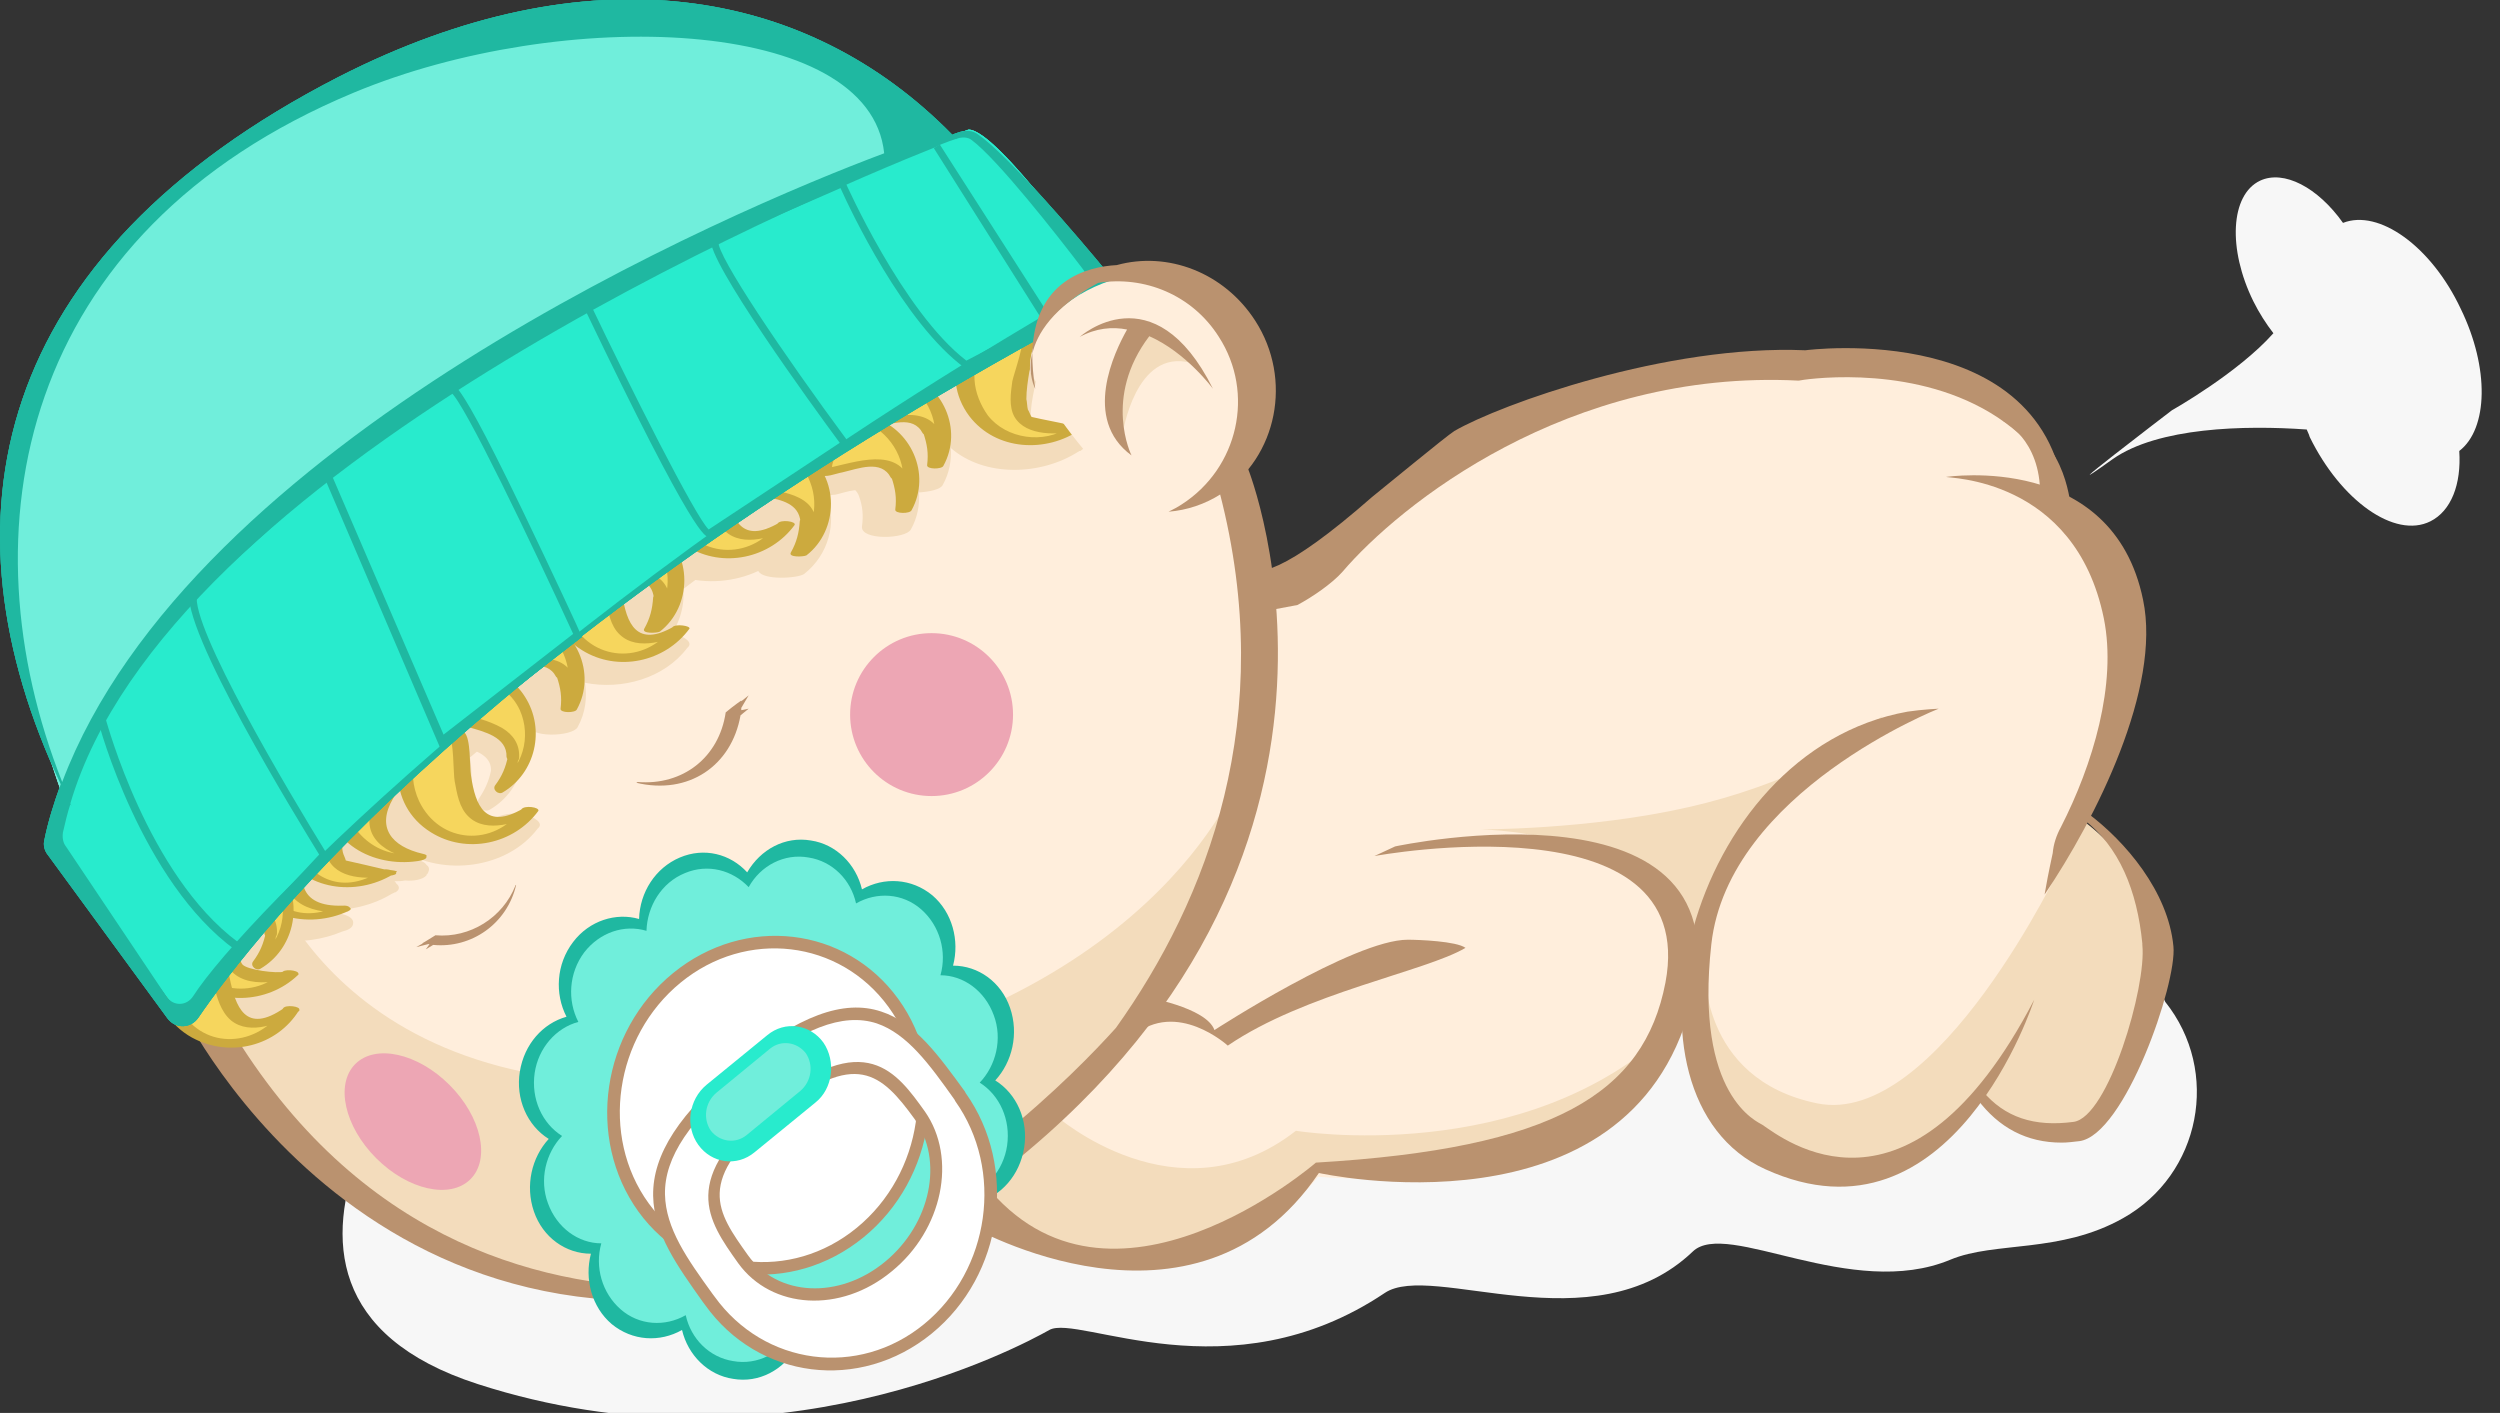 <svg version="1.1" id="Livello_1" xmlns="http://www.w3.org/2000/svg" xmlns:xlink="http://www.w3.org/1999/xlink" x="0px"
  y="0px" viewBox="0 0 337.6 190.8" style="enable-background:new 0 0 337.6 190.8" xml:space="preserve">
  <rect x="0" y="0" width="337.6" height="190.8" fill="#333333" stroke="none"/>
  <style type="text/css">
    .st0{
      fill:#F7F7F7;
    }

    .st1 {
      fill: #BA926F;
    }

    .st2 {
      fill: #FFEEDC;
    }

    .st3 {
      fill: #F3DCBC;
    }

    .st4 {
      fill: #FFEEDC;
      stroke: #BA926F;
      stroke-miterlimit: 10;
    }

    .st5 {
      fill: #FFFFFF;
    }

    .st6 {
      fill: #EDA6B4;
    }

    .st7 {
      fill: #F6D65D;
    }

    .st8 {
      fill: #CCAA3E;
    }

    .st9 {
      fill: #28EBCD;
    }

    .st10 {
      fill: #70EEDB;
    }

    .st11 {
      fill: #1FB8A1;
    }

  </style>
  <path data-name="shadow" class="st0" d="M62.6,133.6c0,0-38,40.4,1.9,53.3c39.9,12.9,73.3-5.1,77.2-7.3c3.9-2.2,24.3,9.1,45.3-5
    c6.4-4.3,28.1,7.3,41.6-5.6c4.6-4.4,21.4,6.7,34.8,1.1c6-2.5,14.8-0.8,23.3-5.6c10.5-5.9,13.2-19.8,5.7-29.2l-8.7-18.6L62.6,133.6z
    " />
  <g data-name="body">
  <path data-name="upperbody" class="st1" d="M171.1,82.6c3.8,1.8,13.6-6.2,19.5-11.5c3.6-3.3,7.7-5.9,12.2-7.7c32.3-13.3,31-8.7,42-9.3
        c30.1-5.7,34.2,15.2,34.2,15.2c-1.2-26.5-35.2-22-35.2-22c-18.7-0.8-41.2,7.3-47.4,10.9c-1,0.6-10.2,8.2-11.1,8.9
        c-23.6,20.7-16.7,2.9-16.7,2.9L171.1,82.6z" />
  <path class="st2" d="M190.1,114.9c0,0,45.8,0,35.6,24S178,158.9,178,158.9s-7.1,9-14.6,10.6c-15.3,3.4-19-0.6-29.3-3
          c-10.7-2.5,0.4-32.8,24.3-28c2.2,0.5,6,4.5,6.8,2.4c1.2-3.1,10-5.4,32.8-12.5" />
  <path class="st3" d="M142.5,150.6c0,0,16.5,14.6,32.5,2.1c0,0,30.9,5.1,50.8-13.9c0,0-5.9,16.9-47.7,19.6c0,0-16.2,21.7-46.6,4.4
        S142.5,150.6,142.5,150.6z" />
  <path class="st1" d="M261,95.7c-4.5,0-9.6,1.6-14.7,4.6c-7.7,4.5-13.8,11.6-16.7,19.3c-6.1,16,2.3,32.9,13.9,37.3
          c5.3,2,11.4,0.8,17.4-3.4c6-4.3,11-11.1,14.1-19.1c6.3-16.6,2.6-33.6-8.4-37.7C264.8,96,262.9,95.7,261,95.7z" />
  <path class="st4" d="M276.9,106.4" />
  <ellipse class="st2" cx="274.5" cy="123.5" rx="6.6" ry="11.5" />
  <path class="st2" d="M262.9,65.1c0,0,19.9-2.3,24,17.5c4.5,22.3-21.3,49.4-21.3,49.4" />
  <path data-name="upperbodyskin" class="st2" d="M242.9,51.4c-31.2-1.6-54,16.9-61.6,25.8c-1.4,1.6-4.2,3.5-6.1,4.5l-6.9,1.3l0,0.5
        c1.7,17.3-11.7,47.4-11.9,47.7c-2,5.8-1.7,10.3,0.9,13.4c3.3,4,9.6,4.7,13.8,4.7c2.5,0,4.3-0.3,4.5-0.3l0.1,0l25.3-17.6l-2.4-8
        c8.4,3.4,18.7,5.2,29.2,5.5c-0.3,12.8,7.1,24,15.5,27.3c10.8,4.3,22.7-6.7,30.7-23c0.4-0.9,4.1-10.5,2.5-20.8
        c0.8-1.4,1.5-2.8,1.9-4.3C296.6,42.7,243.6,51.2,242.9,51.4z" />
  <path class="st3" d="M199.9,112c-0.4,0,14.5,0.1,28.1-3c12.9-2.9,24.4-9,26.2-12.3c0,0-24.3,16.6-25.1,30.6
        C228.4,141.3,232,113.2,199.9,112z" />
  <path class="st3" d="M279.7,109.7c-0.1,2.1-0.5,4.6-1.2,7.2c0-0.2,0-0.4,0-0.4s-16.9,35.8-33.1,32.5
        c-16.1-3.3-15.2-18.7-15.2-18.7c-8.2,27.2,14.4,27.1,14.4,27.1c10.1,1,17.3-3.2,22.3-9.3c18.4,15.5,21.6-7.1,21.6-7.1
        C299.4,121.6,279.7,109.7,279.7,109.7z" />
  <path class="st1" d="M261.8,95.7c0,0-28.4,11.2-30.7,31.8c-2.3,20.6,6.3,24,6.9,24.4c2.7,1.8,19.8,15.6,36.7-16.9
        c0,0-11,34.4-36.3,22.9c-21.5-9.7-10.9-56.4,19.2-61.8C259.6,95.8,261.8,95.7,261.8,95.7z" />
  <path class="st1" d="M185.6,115.6c0,0,44.1-8.2,39.3,17.1c-2.9,15-15,22.4-47.2,24.3c0,0-27.8,24.1-44.7,2.9l-2.1,5.6
        c0,0,30.5,17.6,47.2-7.1c0,0,41.8,9.3,50.2-22.6c8.4-31.9-39.9-21.5-39.9-21.5L185.6,115.6z" />
  <path class="st1" d="M293.5,127.8c-0.7-7.4-6.5-14.2-11.6-18c-0.2-0.1-0.4-0.3-0.6-0.4c-0.1,0.3-0.2,0.7-0.3,1
        c0.1,0.1,0.2,0.1,0.3,0.2c4.9,3.7,7.3,9.7,8,16.8v0.2c0.6,5.6-4.6,23.3-9.3,23.9c-5.3,0.7-9.3-0.6-12.3-4.2
        c-0.2,0.4-0.5,0.7-0.7,1.1c2.9,3.9,6.7,5.9,11.4,5.9c0.8,0,1.5-0.1,2.4-0.2C286.9,153.3,294,132.8,293.5,127.8z" />
  <path class="st1" d="M284.1,83.5c1.8,8.9-1.5,19.8-5.8,28.2c-0.6,1.1-1,2.3-1.1,3.5c-0.1,0.6-0.5,2.1-1.1,5.6
      c6.9-10.2,15.8-27.9,13.3-39.8c-4.1-20-26.4-16.6-26.6-16.6C262.9,64.6,280.2,64.4,284.1,83.5z" />
  <path class="st1" d="M154.5,134.6c0,0,8.4,1.4,9.5,4.5c0,0,18.8-12.2,26.1-12.2c1.5,0,6.6,0.2,7.8,1.1c-5.4,3.2-21.7,6.1-32.1,13.2
    c0,0-6.9-6.3-12.8-1.3C147.1,144.9,154.5,134.6,154.5,134.6z" />
  <path class="st1" d="M270.4,56.8c0,0,5.2,2.4,5.1,10.1l4.1,1.3C279.6,68.2,278.7,57.6,270.4,56.8z" />
  </g>
  <g data-name="head">
    <path class="st2" d="M143.5,34.1c0,0,32.6,22.8,26.7,59.9c0,0,3.3,41-52.2,75.8c0,0-68.7,22.1-91.9-35.3
    C26.1,134.5,56.1,55.5,143.5,34.1z" />
    <path class="st3" d="M136.8,47.4c0,0-92.2,63.5-95.9,78.9l-4.1-3.4C36.8,122.9,63.8,73.6,136.8,47.4z" />
    <path class="st3" d="M23.8,132.7l11.8-16c0,0,10.4,36.3,65.2,28.4c54.8-7.9,66.6-40.2,66.6-40.2s-1.7,46.4-65.8,69.7
    C101.6,174.6,52.4,186.7,23.8,132.7z" />
    <path class="st5" d="M139.8,52.5" />
    <circle class="st6" cx="125.8" cy="96.5" r="11" />
    <ellipse transform="matrix(0.707 -0.707 0.707 0.707 -90.805 83.802)" class="st6" cx="55.8" cy="151.5"
      rx="7" ry="11" />
    <path class="st1" d="M168.5,63.2l-3.8,3.3c7.9,30.4-1.6,54.9-14,72.3c-5.4,6-22.2,23.2-44.9,32.2c-5.3,2.1-11,3.1-16.7,2.9
      c-19.3-0.6-43.9-8.4-60.5-39.5l-4,2c0,0,27.8,57.6,93.3,33.3c3.7-1.3,7.6-4.5,10.8-6.6c0.8-0.5,1.5-1.1,2.3-1.6
      C190.8,118.4,168.5,63.2,168.5,63.2z" />
    <path class="st3" d="M146.3,59.4c0-0.1-0.1-0.1-0.1-0.2c-0.4-0.6-1.5-0.7-2.5-0.7c-0.8-0.1-1.6,0-2.3,0.2c-5,0.7,0.2-10.6-0.9-12.2
    c-0.6-0.9-2-1.1-3.3-1c0.5-0.6,1-1,1.1-1.1c2.3-2-4.5-1.9-5.3-1.7c-4.9,1.5-8.2,6.1-7.8,10.9c-1.1-0.9-2.5-1.7-4-2.1
    c-5.6-1.5-12.2,0.3-13.5,6.6c0,0.1,0,0.1,0,0.2c-1.2,0.6-2.2,1.5-2.9,2.6c-2.6-0.6-5.4-0.3-7.8,0.8c-0.7-0.5-1.7-0.7-2.7-0.6
    c0.2-0.3,0.3-0.5,0.3-0.6c1.2-2-5.3-1.7-6.2-1.1c-4,2.9-5.3,7.7-3.9,11.7c-3.2-0.6-6.8,0-9.3,2c-0.5,0.1-0.8,0.2-1,0.3
    c-3.6,2.6-5.1,6.9-4.2,10.7c-5.2-0.8-10.7,1.3-11.8,6.9c-0.2,0.9,1.2,1.3,2.7,1.3c0,0.1,0,0.1,0,0.2c-1.5,0.4-3,1.2-4.2,2.5
    c-0.7,0.7,0,2.4,1.1,1.9c0.2-0.1,0.7-0.2,1.1-0.3c-0.1,0.1-0.1,0.2-0.2,0.2c-0.2,0.2-0.4,0.4-0.5,0.7c-1.7-0.2-4,0-4.5,0.4
    c-0.1,0.1-0.2,0.2-0.3,0.2c-4.2-0.1-8.7,1.2-11.3,4.1c-0.5,0-1,0-1.1,0.1c-2.9,0.9-5.4,2.7-7,5c-3.8,1.7-6.8,5-6.7,9.2
    c-0.6,0.2-1.2,0.5-1.8,1c-0.5,0-0.8,0.1-1,0.2c-4.5,2.2,12.2,27,15.9,21c0.1-0.2,0.2-0.4,0.1-0.6c0,0,0,0,0-0.1
    c0-0.1-0.1-0.1-0.1-0.2c0,0,0,0-0.1-0.1c-0.4-0.3-1-0.6-1.4-0.7c-1.1-0.3-2.6-0.3-3.8,0.1c-0.4,0.1-0.7,0.3-0.9,0.5
    c-1.1,0.8-1.3,1.3-2-0.1c3-0.3,5.8-1.5,7.9-3.5c0,0,0,0,0,0c0.2-0.2,0.3-0.4,0.3-0.6c0,0,0,0,0,0c0-0.1,0-0.1,0-0.2
    c0,0,0-0.1,0-0.1c-0.1-0.3-0.4-0.5-0.8-0.7c-1.1-0.6-2.7-0.5-4-0.2c-0.4,0.1-0.7,0.2-1,0.3c-0.1,0-0.3,0.1-0.4,0.1
    c1.9-1.4,3.1-3.4,3.6-5.6c2.8,0.3,5.8-0.1,8.4-1.2c0.8-0.2,1.5-0.5,1.5-1.2c0-1.2-2.7-1.4-3.4-1.4c-1,0-1.8-0.1-2.3-0.5
    c3.7,0.6,7.8-0.1,10.9-2c0.2-0.1,0.3-0.1,0.4-0.2c0,0,0,0,0.1,0c0.7-0.4,0.5-0.9,0.1-1.2c0-0.1-0.1-0.1-0.1-0.2c0,0-0.1,0-0.1-0.1
    c0.5,0,0.9,0,1.4-0.1c1.1,0.1,2.4-0.1,2.9-0.7c0,0,0,0,0-0.1c0.2-0.1,0.2-0.3,0.3-0.5c0.1-0.3,0-0.6-0.3-0.8c0,0,0,0,0,0
    c-0.3-0.5-1.1-0.7-2-0.7c-1.7-0.5-2.7-1.4-3-2.6c0.5,0.5,1,0.9,1.6,1.3c5.7,3.6,14.3,2.5,18.4-2.9c1-0.8-0.7-1.6-1.4-1.8
    c-1.3-0.4-3-0.3-4.2,0.3c-0.1,0-0.1,0.1-0.2,0.1c-0.1,0-0.1,0.1-0.2,0.1c-0.4,0.2-0.9,0.4-1.3,0.6c-0.3-0.3-0.5-0.7-0.7-1.1
    c-0.5-1.1-0.6-2.4-0.8-3.5c-0.2-1.4,0-4.1-0.7-5.6c1.6,0.5,3.3,1.3,3.2,3.1c-0.3,1.4-0.8,2.5-1.6,3.7c-0.7,0.9,0.6,2.1,1.5,1.5
    c4.6-2.7,6-8.9,3.2-13.4c-0.6-1-1.3-1.7-2.2-2.3c0.2,0,0.4-0.1,0.6-0.1c0.9-0.2,1.7-0.5,2.6-0.6c0.1,0,0.1,0,0.1,0
    c0.2,0.2,0.4,0.5,0.5,0.8c0.5,1.4,0.6,2.6,0.4,4.1c-0.2,1.9,5.9,1.7,6.6,0.4c1.1-2,1.3-4.1,1-6c5,1,10.7-0.6,13.8-4.7
    c1-0.8-0.7-1.6-1.4-1.8c-0.2-0.1-0.4-0.1-0.7-0.1c1.5-2.3,2-5.1,1.3-7.7c3.4,1,7.2,0.7,10.4-0.8c0.6,1.3,5.4,1,6.2,0.4
    c3.3-2.6,4.4-6.9,3.1-10.5c0.4-0.1,0.7-0.2,1.1-0.2c0.9-0.2,1.7-0.5,2.6-0.6c0.1,0,0.1,0,0.1,0c0.2,0.2,0.4,0.5,0.5,0.8
    c0.5,1.4,0.6,2.6,0.4,4.1c-0.2,1.9,5.9,1.7,6.6,0.4c0.9-1.6,1.2-3.3,1.1-5c1.4-0.1,2.9-0.4,3.2-1c0.9-1.6,1.2-3.3,1.1-5
    c4.6,4,12.2,3.7,17.2,0.5c0.1,0,0.1-0.1,0.2-0.1c0,0,0.1,0,0.1,0C146.9,60.2,146.7,59.7,146.3,59.4z M101.4,72
    c-0.1,0-0.1,0.1-0.2,0.1c-0.4,0.2-0.9,0.4-1.3,0.6c-0.3-0.3-0.5-0.7-0.7-1.1c-0.3-0.7-0.5-1.4-0.6-2.2c2,0.2,4.1,0.4,4.9,1.9
    c-0.7,0.1-1.3,0.2-1.8,0.5C101.6,71.9,101.5,72,101.4,72z M32.6,126c0.6,0.5,0.9,1.1,0.9,1.9c-0.2,0.9-0.5,1.7-0.9,2.5
    C32.5,129.1,32.5,127.5,32.6,126z M48.6,118.7c-0.8,0.1-1.3-0.1-1.6-0.5c0.6,0.2,1.1,0.3,1.7,0.5C48.7,118.6,48.6,118.7,48.6,118.7
    z" />
    <path class="st7" d="M71.5,109.4c-1.6,2.5-4.5,4.1-7.7,4.1c-5.1,0-9.2-4.1-9.2-9.2c0-3.2,1.6-6,4.1-7.7c-1,1.5-1.5,3.2-1.5,5.1
        c0,0.6,4.3-3.2,4.4-2.6c0.9,4.2,0.3,11.8,4.8,11.8C68.3,110.9,70,110.4,71.5,109.4z" />
    <path class="st8" d="M70.4,109.3c-3.7,5.1-11,4.7-13.8-1.1c-1.9-4.1-0.5-8.7,3.1-11.3c-0.7-0.1-1.4-0.2-2.1-0.4
          c-0.5,0.9-2.4,4.4-1.5,5.4c0.4,0.4,1.2,0.4,1.7,0.3c1.6-0.5,2.7-2.2,4.3-2.7c-0.5-0.1-1-0.1-1.5-0.2c0.7,0.4,0.6,5.2,0.8,6.2
          c0.3,1.6,0.6,3.6,1.9,4.8c2.4,2.3,6.7,0.8,9.2-0.6c0.7-0.4-1.4-0.8-1.9-0.5c-5,2.9-6.4-0.3-7-4.5c-0.2-1.2,0-5-0.9-5.8
          c-1.8-1.6-4.5,2.1-5.9,2.5c0.6,0.1,1.1,0.2,1.7,0.3c-0.8-0.8,1.1-4.2,1.5-4.9c0.4-0.7-1.8-0.6-2.1-0.4c-5.5,4-5.7,12.3,0.3,16
          c4.8,3,11.2,1.6,14.5-2.9C72.9,109,70.8,108.7,70.4,109.3z" />
    <path class="st7" d="M106.1,70.8c-1.6,2.5-4.5,4.1-7.7,4.1c-5.1,0-9.2-4.1-9.2-9.2c0-3.2,1.6-6,4.1-7.7c-1,1.5-1.5,3.2-1.5,5.1
        c0,0.6,4.3-3.2,4.4-2.6c0.9,4.2,0.3,11.8,4.8,11.8C102.9,72.3,104.7,71.8,106.1,70.8z" />
    <path class="st8" d="M105,70.7c-3.7,5.1-11,4.7-13.8-1.1c-1.9-4.1-0.5-8.7,3.1-11.3c-0.7-0.1-1.4-0.2-2.1-0.4
          c-0.5,0.9-2.4,4.4-1.5,5.4c0.4,0.4,1.2,0.4,1.7,0.3c1.6-0.5,2.7-2.2,4.3-2.7c-0.5-0.1-1-0.1-1.5-0.2c0.7,0.4,0.6,5.2,0.8,6.2
          c0.3,1.6,0.6,3.6,1.9,4.8c2.4,2.3,6.7,0.8,9.2-0.6c0.7-0.4-1.4-0.8-1.9-0.5c-5,2.9-6.4-0.3-7-4.5c-0.2-1.2,0-5-0.9-5.8
          c-1.8-1.6-4.5,2.1-5.9,2.5c0.6,0.1,1.1,0.2,1.7,0.3c-0.8-0.8,1.1-4.2,1.5-4.9c0.4-0.7-1.8-0.6-2.1-0.4c-5.5,4-5.7,12.3,0.3,16
          c4.8,3,11.2,1.6,14.5-2.9C107.6,70.4,105.4,70.1,105,70.7z" />
    <path class="st7" d="M91.9,84.9c-1.6,2.5-4.5,4.1-7.7,4.1c-5.1,0-9.2-4.1-9.2-9.2c0-3.2,1.6-6,4.1-7.7c-1,1.5-1.5,3.2-1.5,5.1
        c0,0.6,4.3-3.2,4.4-2.6c0.9,4.2,0.3,11.8,4.8,11.8C88.7,86.4,90.4,85.8,91.9,84.9z" />
    <path class="st8" d="M90.8,84.7c-3.7,5.1-11,4.7-13.8-1.1c-1.9-4.1-0.5-8.7,3.1-11.3c-0.7-0.1-1.4-0.2-2.1-0.4
          c-0.5,0.9-2.4,4.4-1.5,5.4c0.4,0.4,1.2,0.4,1.7,0.3c1.6-0.5,2.7-2.2,4.3-2.7c-0.5-0.1-1-0.1-1.5-0.2c0.7,0.4,0.6,5.2,0.8,6.2
          c0.3,1.6,0.6,3.6,1.9,4.8c2.4,2.3,6.7,0.8,9.2-0.6c0.7-0.4-1.4-0.8-1.9-0.5c-5,2.9-6.4-0.3-7-4.5c-0.2-1.2,0-5-0.9-5.8
          c-1.8-1.6-4.5,2.1-5.9,2.5c0.6,0.1,1.1,0.2,1.7,0.3c-0.8-0.8,1.1-4.2,1.5-4.9c0.4-0.7-1.8-0.6-2.1-0.4c-5.5,4-5.7,12.3,0.3,16
          c4.8,3,11.2,1.6,14.5-2.9C93.3,84.5,91.2,84.2,90.8,84.7z" />
    <path class="st7" d="M145.3,57.9c-2.4,1.8-5.6,2.5-8.6,1.4c-4.8-1.6-7.4-6.9-5.7-11.7c1-3,3.5-5.2,6.4-5.9
        c-1.4,1.1-2.5,2.5-3.1,4.3c-0.2,0.6,5.1-1.6,5.1-1c-0.5,4.2-3.5,11.3,0.7,12.7C141.8,58.4,143.6,58.4,145.3,57.9z" />
    <path class="st8" d="M144.3,57.7c-3.3,2.3-8.4,1.6-10.9-1.6c-1-1.4-1.7-3.1-1.8-4.8c-0.3-4.3,2.5-7.9,6.5-9.2
          c-0.6-0.2-1.2-0.4-1.8-0.6c-1,0.8-3.8,3.4-3.2,4.7c0.2,0.3,0.8,0.3,1.1,0.3c1.7,0,3.3-1.3,4.9-1.2c-0.4-0.1-0.7-0.2-1.1-0.3
          c0.6,0.8-1.1,5.5-1.3,6.5c-0.2,1.5-0.5,3.4,0.3,4.8c1.6,2.7,6,2.4,8.6,1.9c1.4-0.3-0.5-0.9-1.1-0.8c-1.7-0.4-3.5-0.7-5.2-1.1
          c-0.2-0.3-0.3-0.7-0.5-1c-0.1-0.4-0.1-1-0.2-1.4c0-1.2,0.2-2.5,0.4-3.7c0.2-1,1.6-4.7,1-5.5c-1.2-1.5-4.7,0.9-6,0.9
          c0.4,0.1,0.7,0.2,1.1,0.3c-0.5-0.9,2.6-3.7,2.9-4c0.8-0.7-1.5-0.6-1.8-0.6c-6.2,2-9.5,9.3-5.3,14.9c3.6,4.7,10.4,5,15,1.8
          C146.9,57.7,144.8,57.4,144.3,57.7z" />
    <path class="st7" d="M39.2,131.4c-2.1,2.2-5.1,3.3-8.3,2.7c-5-0.9-8.3-5.7-7.4-10.7c0.6-3.2,2.7-5.6,5.4-6.8
        c-1.2,1.3-2.1,2.9-2.4,4.7c-0.1,0.6,4.8-2.4,4.8-1.8c0.1,4.3-1.8,11.7,2.6,12.5C35.8,132.4,37.6,132.1,39.2,131.4z" />
    <path class="st8" d="M38.2,131.2c-4.5,4.2-11.4,2.4-13.3-3.3c-1.4-4.4,0.7-8.9,4.8-10.9c-0.6-0.1-1.3-0.3-1.9-0.4
          c-0.6,0.7-3.2,3.9-2.3,5c0.3,0.4,1,0.4,1.4,0.3c1.6-0.2,3.1-1.9,4.6-1.9c-1.9,0-1.4,2.4-1.5,3.9c-0.1,1.5-0.2,3,0,4.4
          c0.7,5.1,6,4.9,10,3.5c1.1-0.4-1-0.8-1.6-0.6c-0.9,0.3-5.1-0.2-5.7-1c-0.4-0.6-0.4-1.5-0.5-2.2c-0.1-1.1-0.1-2.1,0-3.2
          c0.1-1.1,0.9-4.5,0.1-5.4c-1.4-1.5-4.8,1.5-6,1.7c0.5,0.1,0.9,0.2,1.4,0.3c-0.6-0.9,1.8-3.9,2.3-4.6c0.5-0.5-1.6-0.6-1.9-0.4
          c-5.9,2.9-8.1,10.6-3,15.5c4.2,4,11,3.7,15.1-0.2C40.8,131.1,38.7,130.8,38.2,131.2z" />
    <path class="st7" d="M39.2,136.3c-1.4,2.6-4.1,4.5-7.3,4.7c-5.1,0.4-9.5-3.4-9.9-8.5c-0.2-3.2,1.2-6.1,3.5-8
        c-0.8,1.5-1.3,3.3-1.1,5.2c0,0.6,4.1-3.5,4.2-2.9c1.2,4.1,1.2,11.7,5.7,11.4C36.2,138,37.9,137.4,39.2,136.3z" />
    <path class="st8" d="M38.2,136.2c-3.3,5.2-10.6,5.7-13.8,0.2c-2.3-3.9-1.1-8.6,2.2-11.5c-0.7-0.1-1.4-0.2-2.1-0.4
          c-0.5,1.1-2.1,4.6-0.9,5.6c0.4,0.3,1.3,0.3,1.8,0.1c1.6-0.6,2.5-2.4,4-3.1c-0.6,0-1.2-0.1-1.8-0.1c0.7,0.4,1,5.1,1.3,6.1
          c0.4,1.6,0.9,3.5,2.3,4.7c2.6,2.1,6.7,0.4,9.1-1.2c0.7-0.5-1.4-0.8-1.9-0.5c-5.3,3.7-6.6-0.2-7.4-4.1c-0.3-1.2-0.3-4.6-1.3-5.4
          c-2-1.6-4.4,2.4-5.9,2.9c0.6,0,1.2,0.1,1.8,0.1c-0.8-0.6,0.9-4.3,1.2-4.9c0.3-0.7-1.7-0.6-2.1-0.4c-5,4.4-4.9,12.4,1.2,15.8
          c5.1,2.8,11.5,1.2,14.5-3.7C40.7,135.9,38.5,135.6,38.2,136.2z" />
    <path class="st7" d="M56.6,115.6c-2.9,0.7-6.1,0-8.4-2.2c-3.7-3.4-4-9.3-0.5-13c2.2-2.4,5.3-3.3,8.2-2.8
        c-1.7,0.4-3.3,1.3-4.6,2.7c-0.4,0.5,5.3,0.6,5,1.1c-2.2,3.7-7.8,8.9-4.5,11.9C53.2,114.5,54.9,115.3,56.6,115.6z" />
    <path class="st8" d="M56,115.2c-5.3,1-9.8-3.6-9.7-8.6c0.1-4.9,4.2-9.1,9.3-8.5c-0.1-0.3-0.2-0.6-0.3-0.8
          c-1.1,0.3-5.2,1.7-5.1,3.2c0,0.2,0.2,0.3,0.3,0.3c1.2,0.6,2.8,0.1,3.9,0.7c0.9,0.5,0.5-0.2,0.4,0.6c-0.1,0.6-1,1.4-1.4,1.9
          c-0.9,1.2-1.8,2.3-2.5,3.6c-2.7,4.7,0.3,7.5,5.1,8.5c0.7,0.1,2.5-0.5,1.1-0.8c-4.3-1-6.3-3.6-4-7.5c0.6-1.1,4.6-5.2,4.3-6.2
          c-0.2-0.6-0.8-0.6-1.4-0.8c-0.6-0.2-1.3-0.2-2-0.3c-0.2,0-1,0-1.2-0.1c-0.6-0.6,3.5-2.2,3.5-2.2c0.9-0.3,0.4-0.8-0.3-0.8
          c-6.2-0.7-12.7,3.4-12.1,10.3c0.6,6.6,7.1,9.6,13,8.5C58.6,115.7,56.7,115.1,56,115.2z" />
    <path class="st7" d="M52.4,117.9c-2.4,1.8-5.6,2.4-8.6,1.3c-4.8-1.7-7.3-7-5.5-11.8c1.1-3,3.6-5.1,6.5-5.8
        c-1.4,1-2.5,2.5-3.2,4.2c-0.2,0.6,5.2-1.5,5.1-0.9c-0.6,4.2-3.7,11.2,0.5,12.7C48.9,118.2,50.7,118.3,52.4,117.9z" />
    <path class="st8" d="M51.4,117.6c-11,7.2-18.1-12.1-6.1-15.7c-0.5-0.2-1-0.4-1.5-0.6c-1,0.8-3.9,3.3-3.2,4.7
          c0.1,0.3,0.8,0.3,1.1,0.3c1.7,0.1,3.3-1.2,4.9-1.1c-0.4-0.1-0.7-0.2-1.1-0.3c0.6,0.8-1.2,5.5-1.4,6.5c-0.3,1.5-0.5,3.4,0.3,4.8
          c1.6,2.8,6,2.5,8.6,2c1.4-0.3-0.5-0.9-1.1-0.8c-1.7-0.4-3.4-0.8-5.2-1.2c-0.1-0.4-0.3-0.7-0.4-1.1c-0.1-0.4-0.1-1-0.1-1.4
          c0-1.1,0.2-2.2,0.4-3.3c0.2-1,1.8-5,1.2-5.9c-1.1-1.5-4.8,0.8-6.1,0.7c0.4,0.1,0.7,0.2,1.1,0.3c-0.4-0.9,2.6-3.7,3-4
          c0.7-0.6-1.3-0.7-1.5-0.6c-6.2,1.9-9.9,8.7-6,14.5c3.4,5.1,10.4,5.6,15.2,2.4C54.1,117.6,52,117.3,51.4,117.6z" />
    <g>
      <path class="st7" d="M46.3,122.7c-2.6,1.4-5.9,1.5-8.7,0c-4.5-2.4-6.2-8-3.8-12.4c1.5-2.8,4.3-4.5,7.3-4.8
        c-1.5,0.8-2.9,2.1-3.7,3.7c-0.3,0.6,5.3-0.8,5.1-0.2c-1.2,4.1-5.3,10.6-1.4,12.6C42.7,122.5,44.5,122.8,46.3,122.7z" />
      <path class="st8" d="M45.5,122.4c-11.6,5.4-16.6-14.6-4.1-16.5c-0.4-0.2-0.8-0.4-1.3-0.7c-0.9,0.6-4.3,2.8-3.9,4.1
          c0.1,0.2,0.3,0.3,0.6,0.4c1.3,0.3,3.1-0.7,4.3-0.3c0.9,0.3,0.2,0-0.2,1c-0.3,0.7-0.6,1.4-0.8,2.1c-0.5,1.2-1,2.3-1.3,3.6
          c-1.5,5.4,2.7,7.3,7.5,7.1c1.3,0,1.3-1,0-0.9c-6.2,0.2-6.2-3.8-4.6-8.2c0.4-1,2.4-4.4,1.8-5.3c-0.4-0.6-1.7-0.4-2.2-0.3
          c-0.8,0-1.8,0.5-2.6,0.3c-1-0.2,0.1-0.3,0.7-0.8c0.9-0.8,1.6-1.6,2.7-2.3c0.7-0.5-1.1-0.7-1.3-0.7c-6.1,0.9-10.9,6.5-8.6,12.8
          c2.2,6.1,9.4,7.8,14.9,5.2C48.1,122.5,46,122.1,45.5,122.4z" />
    </g>
    <g>
      <path class="st7" d="M69.4,102.3c0.5-3.8-5.2-4.3-8.3-5.6c-0.4-0.2,3-3.3,2.5-3.4c-1.4-0.3-2.8,0-4,0.6c1.5-1.9,3.8-2.9,6.3-2.5
        c3.8,0.7,6.4,4.7,5.8,9.1c-0.4,2.7-2,4.9-4,6C68.5,105.3,69.2,103.9,69.4,102.3z" />
      <path class="st8" d="M70.1,102.3c0.1-1.8-0.8-3.1-2.3-4c-0.9-0.5-1.9-0.9-2.9-1.2c-0.9-0.3-3.1-1.4-3.1-0.4
          c0.1-1.2,2.7-2.1,2.6-3.4c-0.2-2-4-0.6-5-0.2c0.2,0.4,0.5,0.8,0.7,1.3c3.2-3.5,8.1-2.8,10.1,1.5c1.6,3.6,0.4,7.9-3,9.9
          c0.3,0.3,0.7,0.7,1,1c1-1.3,1.5-2.7,1.8-4.3c0.2-0.9-1.3-1.3-1.4-0.4c-0.3,1.5-0.8,2.7-1.7,3.9c-0.5,0.6,0.4,1.4,1,1
          c4.4-2.6,5.8-8.5,3-12.9c-2.8-4.5-8.5-4.6-12-0.9c-0.5,0.5,0,1.6,0.7,1.3c0.9-0.4,1.8-0.4,2.7-0.7c0.1,0,0.9-1,0-0.3
          c-0.5,0.4-1,1.1-1.4,1.6c-0.4,0.5-1,1.1-0.7,1.8c0.4,0.9,2.4,1.1,3.1,1.3c2,0.6,5.2,1.3,5.1,4C68.6,103.2,70.1,103.2,70.1,102.3
          z" />
    </g>
    <g>
      <path class="st7" d="M36.6,126.1c0.5-3.8-5.2-4.3-8.3-5.6c-0.4-0.2,3-3.3,2.5-3.4c-1.4-0.3-2.8,0-4,0.6c1.5-1.9,3.8-2.9,6.3-2.5
        c3.8,0.7,6.4,4.7,5.8,9.1c-0.4,2.7-2,4.9-4,6C35.7,129.1,36.4,127.7,36.6,126.1z" />
      <path class="st8"
        d="M37.4,126.1c0.1-1.8-0.8-3.1-2.3-4c-0.9-0.5-1.9-0.9-2.9-1.2c-0.9-0.3-3.1-1.4-3.1-0.4
          c0.1-1.2,2.7-2.1,2.6-3.4c-0.2-2-4-0.6-5-0.2c0.2,0.4,0.5,0.8,0.7,1.3c3.2-3.5,8.1-2.8,10.1,1.5c1.6,3.6,0.4,7.9-3,9.9
          c0.3,0.3,0.7,0.7,1,1c1-1.3,1.5-2.7,1.8-4.3c0.2-0.9-1.3-1.3-1.4-0.4c-0.3,1.5-0.8,2.7-1.7,3.9c-0.5,0.6,0.4,1.4,1,1
          c4.4-2.6,5.8-8.5,3-12.9c-2.8-4.5-8.5-4.6-12-0.9c-0.5,0.5,0,1.6,0.7,1.3c0.9-0.4,1.8-0.4,2.7-0.7c0.1,0,0.9-1,0-0.3
          c-0.5,0.4-1,1.1-1.4,1.6c-0.4,0.5-1,1.1-0.7,1.8c0.4,0.9,2.4,1.1,3.1,1.3c2,0.6,5.2,1.3,5.1,4C35.8,127,37.3,127,37.4,126.1z" />
    </g>
    <g>
      <path class="st7" d="M76.3,91.3c-1.5-3.5-6.7-1.1-10-0.7c-0.5,0.1,0.9-4.4,0.4-4.2c-1.3,0.5-2.4,1.4-3.1,2.5
        c0.4-2.4,1.8-4.5,4.1-5.3c3.6-1.3,7.9,0.8,9.6,4.9c1.1,2.5,0.8,5.2-0.4,7.2C77.1,94.3,77,92.8,76.3,91.3z" />
      <path class="st8"
        d="M77.4,91.2c-2.1-4.1-8.1-1.5-11.4-1c0.4,0.1,0.8,0.1,1.3,0.2c-0.7-0.6,1.4-3.4,0.3-4.3
          c-1.6-1.3-4.4,1.7-5.1,2.7c0.7,0,1.5,0.1,2.2,0.1c0.9-4.7,5.8-6.8,9.5-3.3c2.7,2.6,3.4,6.6,1.6,9.9c0.7,0,1.5,0.1,2.2,0.1
          C78.2,94.1,78,92.7,77.4,91.2c-0.2-0.6-2.4-0.5-2.2,0.2c0.5,1.5,0.7,2.7,0.5,4.3c-0.1,0.6,2,0.6,2.2,0.1
          c2.7-4.9-0.1-11.1-5.4-12.6c-4.6-1.3-9.1,1-10.1,5.8c-0.1,0.6,1.9,0.5,2.2,0.1c0.8-1.1,1.6-1.8,2.8-2.3c-0.5,0-1.1,0-1.6,0
          c-0.3-0.1-0.7,2.4-0.8,2.9c0,0.8-0.2,0.9,0.5,1.3c0.7,0.5,2.3-0.2,3-0.3c2.2-0.5,5.3-1.8,6.6,0.7C75.6,92,77.7,91.8,77.4,91.2z" />
    </g>
    <g>
      <path class="st7" d="M125.8,58.4c-1.5-3.5-6.7-1.1-10-0.7c-0.5,0.1,0.9-4.4,0.4-4.2c-1.3,0.5-2.4,1.4-3.1,2.5
        c0.4-2.4,1.8-4.5,4.1-5.3c3.6-1.3,7.9,0.8,9.6,4.9c1.1,2.5,0.8,5.2-0.4,7.2C126.6,61.5,126.4,59.9,125.8,58.4z" />
      <path class="st8" d="M126.9,58.3c-2.1-4.1-8.1-1.5-11.4-1c0.4,0.1,0.8,0.1,1.3,0.2c-0.7-0.6,1.4-3.4,0.3-4.3
          c-1.6-1.3-4.4,1.7-5.1,2.7c0.7,0,1.5,0.1,2.2,0.1c0.9-4.7,5.8-6.8,9.5-3.3c2.7,2.6,3.4,6.6,1.6,9.9c0.7,0,1.5,0.1,2.2,0.1
          C127.6,61.3,127.4,59.9,126.9,58.3c-0.2-0.6-2.4-0.5-2.2,0.2c0.5,1.5,0.7,2.7,0.5,4.3c-0.1,0.6,2,0.6,2.2,0.1
          c2.7-4.9-0.1-11.1-5.4-12.6c-4.6-1.3-9.1,1-10.1,5.8c-0.1,0.6,1.9,0.5,2.2,0.1c0.8-1.1,1.6-1.8,2.8-2.3c-0.5,0-1.1,0-1.6,0
          c-0.3-0.1-0.7,2.4-0.8,2.9c0,0.8-0.2,0.9,0.5,1.3c0.7,0.5,2.3-0.2,3-0.3c2.2-0.5,5.3-1.8,6.6,0.7
          C125,59.1,127.2,58.9,126.9,58.3z" />
    </g>
    <g>
      <path class="st7" d="M121.5,64.4c-1.5-3.5-6.7-1.1-10-0.7c-0.5,0.1,0.9-4.4,0.4-4.2c-1.3,0.5-2.4,1.4-3.1,2.5
        c0.4-2.4,1.8-4.5,4.1-5.3c3.6-1.3,7.9,0.8,9.6,4.9c1.1,2.5,0.8,5.2-0.4,7.2C122.3,67.5,122.1,65.9,121.5,64.4z" />
      <path class="st8" d="M122.6,64.3c-2.1-4.1-8.1-1.5-11.4-1c0.4,0.1,0.8,0.1,1.3,0.2c-0.7-0.6,1.4-3.4,0.3-4.3
          c-1.6-1.3-4.4,1.7-5.1,2.7c0.7,0,1.5,0.1,2.2,0.1c0.9-4.7,5.8-6.8,9.5-3.3c2.7,2.6,3.4,6.6,1.6,9.9c0.7,0,1.5,0.1,2.2,0.1
          C123.3,67.2,123.1,65.8,122.6,64.3c-0.2-0.6-2.4-0.5-2.2,0.2c0.5,1.5,0.7,2.7,0.5,4.3c-0.1,0.6,2,0.6,2.2,0.1
          c2.7-4.9-0.1-11.1-5.4-12.6c-4.6-1.3-9.1,1-10.1,5.8c-0.1,0.6,1.9,0.5,2.2,0.1c0.8-1.1,1.6-1.8,2.8-2.3c-0.5,0-1.1,0-1.6,0
          c-0.3-0.1-0.7,2.4-0.8,2.9c0,0.8-0.2,0.9,0.5,1.3c0.7,0.5,2.3-0.2,3-0.3c2.2-0.5,5.3-1.8,6.6,0.7
          C120.7,65.1,122.9,64.9,122.6,64.3z" />
    </g>
    <g>
      <path class="st7" d="M109.1,70.4c0-3.8-5.8-3.6-9-4.5c-0.5-0.1,2.5-3.7,2-3.7c-1.4-0.1-2.8,0.4-3.9,1.1c1.3-2.1,3.4-3.4,5.9-3.3
        c3.9,0.2,7,3.9,6.9,8.2c0,2.8-1.3,5.1-3.2,6.4C108.6,73.5,109.1,72,109.1,70.4z" />
      <path class="st8" d="M110.2,70.4c-0.2-2.1-1.7-3.1-3.6-3.7c-1-0.3-2-0.5-3-0.7c-0.5-0.1-1.8,0-2.1-0.4c-0.3-0.4-0.1-0.3,0.2-0.9
          c0.4-0.8,2.1-2.1,1.2-2.9c-1.3-1-4.6,0.6-5.6,1.2c0.7,0.1,1.4,0.2,2.1,0.4c1.6-2.4,4.6-3.9,7.3-1.9c1.2,0.9,2.2,2.2,2.7,3.6
          c1.3,3.3,0.3,7.2-2.5,9.4c0.7,0.1,1.4,0.2,2.1,0.4C109.8,73.4,110.1,72,110.2,70.4c0-0.6-2.2-0.7-2.2,0
          c-0.1,1.5-0.4,2.8-1.2,4.2c-0.4,0.7,1.7,0.6,2.1,0.4c4.4-3.4,4.5-10.6-0.2-13.9c-3.8-2.7-8.9-1.6-11.5,2.1
          c-0.4,0.6,1.8,0.5,2.1,0.4c1-0.3,1.9-0.6,2.9-0.9c-0.4-0.1-0.7-0.2-1.1-0.3c0.6,0.8-2.9,2.7-1.7,3.9c0.5,0.5,3.3,0.7,4,0.8
          c2.1,0.4,4.5,0.9,4.7,3.4C108,71.1,110.3,71,110.2,70.4z" />
    </g>
    <g>
      <path class="st7" d="M89.2,80.7c0-3.8-5.8-3.6-9-4.5c-0.5-0.1,2.5-3.7,2-3.7c-1.4-0.1-2.8,0.4-3.9,1.1c1.3-2.1,3.4-3.4,5.9-3.3
        c3.9,0.2,7,3.9,6.9,8.2c0,2.8-1.3,5.1-3.2,6.4C88.8,83.8,89.2,82.3,89.2,80.7z" />
      <path class="st8" d="M90.4,80.7c-0.2-2.1-1.7-3.1-3.6-3.7c-1-0.3-2-0.5-3-0.7c-0.5-0.1-1.8,0-2.1-0.4c-0.3-0.4-0.1-0.3,0.2-0.9
          c0.4-0.8,2.1-2.1,1.2-2.9c-1.3-1-4.6,0.6-5.6,1.2c0.7,0.1,1.4,0.2,2.1,0.4c1.6-2.4,4.6-3.9,7.3-1.9c1.2,0.9,2.2,2.2,2.7,3.6
          c1.3,3.3,0.3,7.2-2.5,9.4c0.7,0.1,1.4,0.2,2.1,0.4C89.9,83.7,90.3,82.3,90.4,80.7c0-0.6-2.2-0.7-2.2,0c-0.1,1.5-0.4,2.8-1.2,4.2
          c-0.4,0.7,1.7,0.6,2.1,0.4c4.4-3.4,4.5-10.6-0.2-13.9c-3.8-2.7-8.9-1.6-11.5,2.1c-0.4,0.6,1.8,0.5,2.1,0.4
          c1-0.3,1.9-0.6,2.9-0.9c-0.4-0.1-0.7-0.2-1.1-0.3c0.6,0.8-2.9,2.7-1.7,3.9c0.5,0.5,3.3,0.7,4,0.8c2.1,0.4,4.5,0.9,4.7,3.4
          C88.2,81.4,90.4,81.3,90.4,80.7z" />
    </g>
    <g>
      <path class="st9"
        d="M130.8,17.5c0,0-115,39-123,98l17,22c0,0,30-46,124-97v-3C148.8,37.5,134.8,17.5,130.8,17.5z" />
      <path class="st10"
        d="M45.8,12.5c0,0-64,21-37.4,94.8c0,0,7.4-41.8,118.4-87.8C126.8,19.5,95.8-12.5,45.8,12.5z" />
      <path class="st11" d="M149.7,37c-4.1-5-13.6-16.1-17.7-18.9c-0.7-0.5-1.5-0.5-2.3-0.3c-0.3,0.1-0.7,0.2-1.1,0.4
      c-19.7-20.1-49.2-25-82.9-7.8C-1.4,34.6-8.5,70.4,8.2,105.9c-0.9,2.5-1.7,5-2.2,7.5c-0.2,0.7,0,1.5,0.5,2.1l16.1,22
      c1.1,1.5,3.2,1.4,4.2-0.1c7.8-11.4,40-52.7,122.2-96.4C150.4,40.2,150.8,38.3,149.7,37z M47.8,12.5c28.1-11.7,57.2-9.1,78.1,6.8
      C105.3,27,25.7,59.5,8.3,105.6C-5,71.8,2.4,31.4,47.8,12.5z M145.6,39.9C76,80.1,32.8,124,26.1,134.5c-0.9,1.4-2.7,1.4-3.6,0.1
      L8.9,114.3c-0.4-0.5-0.5-1.2-0.4-1.9c0.3-1.3,0.6-2.6,1-3.8c0.1,0.1,0.1,0.2,0.2,0.3c-0.1-0.1-0.1-0.3-0.2-0.4
      c13.2-44.9,98.4-81.3,117-88.7c0.3-0.3,3.3-1.3,2.6-1c0.1,0,0.2-0.1,0.2-0.1c0.6-0.2,1.4-0.2,1.9,0.2c3.5,2.6,11.5,12.8,15,17.4
      C147.1,37.4,146.8,39.2,145.6,39.9z" />
      <path class="st11"
        d="M32.2,128.6l-0.4-0.3c-12.7-9.2-18.5-30.6-18.5-30.8l1-0.3c0.1,0.2,5.6,20.9,17.8,30l11-11.8
        c-2.7-4.4-18.9-30.7-17.5-35.7l0-0.1L44.3,63l15.6,36.2l17.5-13.6C71.8,73.4,62.6,54.2,60.9,53l-2.1,0.2l20.7-12.7l0.2,0.5
        c5.3,11.1,14.2,28.8,16,30.5l17.7-11.7c-3.7-5-18-24.7-17.4-27.5c0.1-0.3,0.2-0.4,0.4-0.6l17.5-7.7l0.2,0.5
        c0.1,0.2,7.8,17.6,16.4,24.2l10.3-5.4L126.1,20l0.8-0.5l15.5,24.2l-11.8,6.2l-0.3-0.2c-8.3-6.1-15.5-21.4-16.8-24.3l-16.5,7.2
        c-0.2,1.9,8.7,15.1,17.5,27l0.3,0.4l-19,12.5c-0.5,0.1-1.9,0.4-16.8-30.7L61.8,52.5c1,1.2,3.2,4.9,8.7,16.3
        c4,8.3,7.9,16.7,7.9,16.8l0.2,0.4l-19.2,14.9L43.9,64.7L26.6,80.3c-0.9,4.3,12.4,26.7,17.6,35.1l0.2,0.3L32.2,128.6z" />
    </g>
    <path class="st1" d="M69.7,119.5c0,0-0.1,0-0.1,0.1c-1.7,4.3-6.1,7.1-10.8,6.7c-1.1,0.7-1.8,1.1-1.8,1.1c0,0,0,0,0.1,0l-0.9,0.5
    l1.6-0.4c0.1,0,0.2,0,0.2,0l-0.5,0.7l1-0.6C63.7,128.1,68.5,124.7,69.7,119.5z" />
    <path class="st1" d="M85.9,105.7c0,0,0.1,0,0.2-0.1c6.1,0.5,11-3.3,11.9-9.4c1.2-1,2.1-1.6,2.1-1.6c0,0,0,0.1,0,0.1l1-0.8l-1,1.7
    c0,0.1,0,0.2,0,0.3l1-0.2l-1.1,0.9C98.8,103.4,93,107.4,85.9,105.7z" />
    <g>
      <path class="st9"
        d="M130.8,17.5c0,0-115,39-123,98l17,22c0,0,30-46,124-97v-3C148.8,37.5,134.8,17.5,130.8,17.5z" />
      <path class="st10"
        d="M45.8,12.5c0,0-64,21-37.4,94.8c0,0,7.4-41.8,118.4-87.8C126.8,19.5,95.8-12.5,45.8,12.5z" />
      <path class="st11" d="M149.7,37c-4.1-5-13.6-16.1-17.7-18.9c-0.7-0.5-1.5-0.5-2.3-0.3c-0.3,0.1-0.7,0.2-1.1,0.4
      c-19.7-20.1-49.2-25-82.9-7.8C-1.4,34.6-8.5,70.4,8.2,105.9c-0.9,2.5-1.7,5-2.2,7.5c-0.2,0.7,0,1.5,0.5,2.1l16.1,22
      c1.1,1.5,3.2,1.4,4.2-0.1c7.8-11.4,40-52.7,122.2-96.4C150.4,40.2,150.8,38.3,149.7,37z M47.8,12.5c28.1-11.7,57.2-9.1,78.1,6.8
      C105.3,27,25.7,59.5,8.3,105.6C-5,71.8,2.4,31.4,47.8,12.5z M145.6,39.9C76,80.1,32.8,124,26.1,134.5c-0.9,1.4-2.7,1.4-3.6,0.1
      L8.9,114.3c-0.4-0.5-0.5-1.2-0.4-1.9c0.3-1.3,0.6-2.6,1-3.8c0.1,0.1,0.1,0.2,0.2,0.3c-0.1-0.1-0.1-0.3-0.2-0.4
      c13.2-44.9,98.4-81.3,117-88.7c0.3-0.3,3.3-1.3,2.6-1c0.1,0,0.2-0.1,0.2-0.1c0.6-0.2,1.4-0.2,1.9,0.2c3.5,2.6,11.5,12.8,15,17.4
      C147.1,37.4,146.8,39.2,145.6,39.9z" />
      <path class="st11"
        d="M32.2,128.6l-0.4-0.3c-12.7-9.2-18.5-30.6-18.5-30.8l1-0.3c0.1,0.2,5.6,20.9,17.8,30l11-11.8
        c-2.7-4.4-18.9-30.7-17.5-35.7l0-0.1L44.3,63l15.6,36.2l17.5-13.6C71.8,73.4,62.6,54.2,60.9,53l-2.1,0.2l20.7-12.7l0.2,0.5
        c5.3,11.1,14.2,28.8,16,30.5l17.7-11.7c-3.7-5-18-24.7-17.4-27.5c0.1-0.3,0.2-0.4,0.4-0.6l17.5-7.7l0.2,0.5
        c0.1,0.2,7.8,17.6,16.4,24.2l10.3-5.4L126.1,20l0.8-0.5l15.5,24.2l-11.8,6.2l-0.3-0.2c-8.3-6.1-15.5-21.4-16.8-24.3l-16.5,7.2
        c-0.2,1.9,8.7,15.1,17.5,27l0.3,0.4l-19,12.5c-0.5,0.1-1.9,0.4-16.8-30.7L61.8,52.5c1,1.2,3.2,4.9,8.7,16.3
        c4,8.3,7.9,16.7,7.9,16.8l0.2,0.4l-19.2,14.9L43.9,64.7L26.6,80.3c-0.9,4.3,12.4,26.7,17.6,35.1l0.2,0.3L32.2,128.6z" />
    </g>
    <g>
      <path class="st9"
        d="M130.8,17.5c0,0-115,39-123,98l17,22c0,0,30-46,124-97v-3C148.8,37.5,134.8,17.5,130.8,17.5z" />
      <path class="st10"
        d="M45.8,12.5c0,0-64,21-37.4,94.8c0,0,7.4-41.8,118.4-87.8C126.8,19.5,95.8-12.5,45.8,12.5z" />
      <path class="st11" d="M149.7,37c-4.1-5-13.6-16.1-17.7-18.9c-0.7-0.5-1.5-0.5-2.3-0.3c-0.3,0.1-0.7,0.2-1.1,0.4
      c-19.7-20.1-49.2-25-82.9-7.8C-1.4,34.6-8.5,70.4,8.2,105.9c-0.9,2.5-1.7,5-2.2,7.5c-0.2,0.7,0,1.5,0.5,2.1l16.1,22
      c1.1,1.5,3.2,1.4,4.2-0.1c7.8-11.4,40-52.7,122.2-96.4C150.4,40.2,150.8,38.3,149.7,37z M47.8,12.5c28.1-11.7,69.7-10.4,71.6,8.2
      c-20.6,7.7-93.6,38.8-111,84.9C-5,71.8,2.4,31.4,47.8,12.5z M145.6,39.9C76,80.1,32.8,124,26.1,134.5c-0.9,1.4-2.7,1.4-3.6,0.1
      L8.9,114.3c-0.4-0.5-0.5-1.2-0.4-1.9c0.3-1.3,0.6-2.6,1-3.8c0.1,0.1,0.1,0.2,0.2,0.3c-0.1-0.1-0.1-0.3-0.2-0.4
      c13.2-44.9,98.4-81.3,117-88.7c0.3-0.3,3.3-1.3,2.6-1c0.1,0,0.2-0.1,0.2-0.1c0.6-0.2,1.4-0.2,1.9,0.2c3.5,2.6,11.5,12.8,15,17.4
      C147.1,37.4,146.8,39.2,145.6,39.9z" />
      <path class="st11"
        d="M32.2,128.6l-0.4-0.3c-12.7-9.2-18.5-30.6-18.5-30.8l1-0.3c0.1,0.2,5.6,20.9,17.8,30l11-11.8
        c-2.7-4.4-18.9-30.7-17.5-35.7l0-0.1L44.3,63l15.6,36.2l17.5-13.6C71.8,73.4,62.6,54.2,60.9,53l-2.1,0.2l20.7-12.7l0.2,0.5
        c5.3,11.1,14.2,28.8,16,30.5l17.7-11.7c-3.7-5-18-24.7-17.4-27.5c0.1-0.3,0.2-0.4,0.4-0.6l17.5-7.7l0.2,0.5
        c0.1,0.2,7.8,17.6,16.4,24.2l10.3-5.4L126.1,20l0.8-0.5l15.5,24.2l-11.8,6.2l-0.3-0.2c-8.3-6.1-15.5-21.4-16.8-24.3l-16.5,7.2
        c-0.2,1.9,8.7,15.1,17.5,27l0.3,0.4l-19,12.5c-0.5,0.1-1.9,0.4-16.8-30.7L61.8,52.5c1,1.2,3.2,4.9,8.7,16.3
        c4,8.3,7.9,16.7,7.9,16.8l0.2,0.4l-19.2,14.9L43.9,64.7L26.6,80.3c-0.9,4.3,12.4,26.7,17.6,35.1l0.2,0.3L32.2,128.6z" />
    </g>
    <g>
      <path class="st2"
        d="M139.1,50.2c0,0,13.8,25,23.2,16.7c0,0,15.5-9.6,4.4-25.4C159.8,31.5,138.4,38.9,139.1,50.2z" />
      <path class="st3" d="M151.6,58.6c0,0,1.7-11.6,9.2-9.6c0,0-5.1-4.9-6.9-4.7S150.3,59,151.6,58.6z" />
      <path class="st1" d="M169.5,43.3c-4.2-6.5-11.8-9.4-18.7-7.5c-3.9,0.2-11.2,2-11.4,12c0.6-2.7,2.8-6.3,8.9-9.6
        c6.2-1,12.7,1.6,16.3,7.3c4.9,7.6,2.6,17.7-5,22.6c-0.6,0.4-1.2,0.7-1.8,1c2.5-0.2,4.9-1,7.1-2.4
        C172.5,61.7,174.6,51.2,169.5,43.3z" />
      <path class="st1" d="M139.8,52.5c-0.3-1.8-0.4-3.4-0.4-4.8C138.7,50.5,139.8,52.5,139.8,52.5z" />
      <path class="st1" d="M155.2,45.4c5,2.2,8.6,7.1,8.6,7.1c-8-16-18-7-18-7c2.2-1.2,4.4-1.4,6.4-1c-1.7,3-6.1,12.1,0.6,17
        C152.8,61.5,148.9,53.7,155.2,45.4z" />
    </g>
  </g>
  <g data-name="pacifier">
    <path class="st11" d="M131.1,172.5c-2.2,2.9-5.8,4-8.9,3.1c-0.1,3.6-2.2,6.9-5.5,8.3c-3.3,1.4-6.8,0.5-9.1-2
          c-1.8,3.1-5.1,4.9-8.6,4.3c-3.4-0.5-6.1-3.2-6.9-6.6c-3,1.7-6.7,1.5-9.5-0.8c-2.7-2.3-3.7-6.1-2.8-9.5c-3.4,0-6.5-2.2-7.7-5.7
          c-1.2-3.5-0.3-7.3,2-9.8c-2.9-1.8-4.5-5.4-3.9-9.1c0.6-3.7,3.1-6.5,6.3-7.4c-1.6-3.1-1.4-7.1,0.9-10.1c2.2-2.9,5.8-4,8.9-3.1
          c0.1-3.6,2.2-6.9,5.5-8.3c3.3-1.4,6.8-0.5,9.1,2c1.8-3.1,5.1-4.9,8.6-4.3c3.4,0.5,6.1,3.2,6.9,6.6c3-1.7,6.7-1.5,9.5,0.8
          c2.7,2.3,3.7,6.1,2.8,9.5c3.4,0,6.5,2.2,7.7,5.7c1.2,3.5,0.3,7.3-2,9.8c2.9,1.8,4.5,5.4,3.9,9.1c-0.6,3.7-3.1,6.5-6.3,7.4
          C133.6,165.6,133.3,169.6,131.1,172.5z M121,171.6L121,171.6c2.4,1.8,5.8,1.5,7.7-1c2-2.5,1.7-6.2-0.6-8.3l-0.1-0.1
          c-1-0.9-0.3-2.8,1.1-2.6l0.2,0c3,0.3,5.7-1.9,6.1-5.1c0.5-3.2-1.5-6.1-4.4-6.7l-0.2,0c-1.3-0.3-1.5-2.2-0.3-2.8l0,0
          c2.7-1.3,4.2-4.6,3.2-7.6c-1-3.1-4.2-4.6-7.1-3.5l-0.2,0.1c-1.3,0.5-2.4-1.1-1.6-2.3l0,0c1.8-2.6,1.5-6.2-0.8-8.2
          c-2.3-2.1-5.8-1.7-7.8,0.7l-0.1,0.1c-0.9,1.1-2.6,0.3-2.4-1.1l0,0c0.3-3.2-1.6-6.1-4.6-6.6c-3-0.5-5.9,1.6-6.5,4.8l0,0.2
          c-0.3,1.4-2.1,1.7-2.7,0.3l-0.1-0.2c-1.2-2.9-4.3-4.2-7.1-3.1c-2.8,1.2-4.3,4.5-3.3,7.5l0.1,0.2c0.4,1.4-1.1,2.6-2.2,1.7l0,0
          c-2.4-1.8-5.8-1.5-7.7,1c-2,2.5-1.7,6.2,0.6,8.3l0.1,0.1c1,0.9,0.3,2.8-1.1,2.6l0,0c-3-0.3-5.8,1.8-6.3,4.9
          c-0.5,3.2,1.4,6.2,4.4,6.8l0.2,0c1.3,0.3,1.5,2.2,0.3,2.8l-0.2,0.1c-2.8,1.4-4.1,4.9-2.8,8c1.2,2.8,4.3,4.1,7,3l0,0
          c1.3-0.5,2.4,1.1,1.6,2.3l0,0c-1.8,2.6-1.5,6.2,0.8,8.2c2.3,2.1,5.8,1.7,7.8-0.7l0.1-0.1c0.9-1.1,2.6-0.3,2.4,1.1l0,0
          c-0.3,3.2,1.6,6.1,4.6,6.6c3,0.5,5.9-1.6,6.5-4.8l0-0.2c0.3-1.4,2.1-1.7,2.7-0.3l0,0c1.2,2.9,4.3,4.4,7.1,3.3
          c2.9-1.1,4.4-4.5,3.4-7.6l-0.1-0.2C118.4,172,119.9,170.8,121,171.6z" />
    <path class="st10" d="M129.3,171c-2.1,2.7-5.4,3.8-8.4,2.9c-0.1,3.3-2,6.5-5.2,7.8c-3.1,1.3-6.4,0.4-8.6-1.9
          c-1.6,2.9-4.8,4.6-8.1,4c-3.2-0.5-5.7-3-6.4-6.2c-2.8,1.6-6.3,1.4-8.8-0.8c-2.5-2.2-3.5-5.7-2.6-8.9c-3.1,0-6-2.1-7.2-5.4
          c-1.2-3.2-0.3-6.8,1.9-9.1c-2.7-1.7-4.2-5-3.7-8.5c0.5-3.4,2.9-6.1,5.9-6.9c-1.5-2.9-1.3-6.6,0.8-9.4c2.1-2.7,5.4-3.8,8.4-2.9
          c0.1-3.3,2-6.5,5.2-7.8c3.1-1.3,6.4-0.4,8.6,1.9c1.6-2.9,4.8-4.6,8.1-4c3.2,0.5,5.7,3,6.4,6.2c2.8-1.6,6.3-1.4,8.8,0.8
          c2.5,2.2,3.5,5.7,2.6,8.9c3.1,0,6,2.1,7.2,5.4c1.2,3.2,0.3,6.8-1.9,9.1c2.7,1.7,4.2,5,3.7,8.5c-0.5,3.4-2.9,6.1-5.9,6.9
          C131.7,164.6,131.4,168.3,129.3,171z" />
    <ellipse transform="matrix(0.34 -0.94 0.94 0.34 -71.878 196.067)" class="st5" cx="103.8" cy="149.2"
      rx="22.2" ry="20.8" />
    <path class="st1" d="M116.6,167.1c-9.7,7.9-23.3,6.3-30.4-3.5c-7.1-9.9-5-24.3,4.7-32.2c9.7-7.9,23.3-6.3,30.4,3.5
        C128.4,144.7,126.3,159.2,116.6,167.1z M91.9,132.7c-8.9,7.3-10.9,20.7-4.3,29.8c6.6,9.1,19.2,10.6,28.1,3.3
        c8.9-7.3,10.9-20.7,4.3-29.8C113.4,126.9,100.8,125.4,91.9,132.7z" />
    <path class="st5" d="M100.2,144.4c-17.1,14-11.3,21.6-4.4,31.3c6.9,9.7,20.1,11.4,29.5,3.8c9.3-7.6,11.3-21.6,4.4-31.3
      C122.8,138.4,117.3,130.5,100.2,144.4z M119.9,171.1c-6.6,5.4-15.4,4.9-19.6-1c-4.2-5.9-7.7-10.8,4.2-20.5
      c11.5-9.3,15.4-4.9,19.6,1C128.4,156.6,126.5,165.7,119.9,171.1z" />
    <path class="st1" d="M125.8,180.1c-9.7,7.9-23.4,6.2-30.6-3.9l-0.3-0.4c-3.4-4.8-6.6-9.2-6.7-14.3c-0.1-5.6,3.6-11.3,11.6-17.8
      c8-6.5,14.1-8.8,19.2-7.1c4.6,1.5,7.8,6,11.3,10.8l0.1,0.2C137.5,157.6,135.5,172.2,125.8,180.1z M100.7,145
      c-7.5,6.1-11,11.3-10.9,16.3c0.1,4.6,3,8.7,6.4,13.4l0.3,0.4c6.7,9.3,19.4,11,28.3,3.7s10.8-20.8,4.2-30.1l-0.1-0.2
      c-3.4-4.8-6.4-8.9-10.5-10.3C113.8,136.7,108.2,138.9,100.7,145z M120.4,171.7c-6.9,5.7-16.2,5.1-20.7-1.1
      c-4.2-5.9-8.1-11.4,4.5-21.6c12.6-10.3,16.9-4.2,20.7,1.1C129.3,156.4,127.3,166.1,120.4,171.7z M105,150.2
      c-11.3,9.2-8.2,13.4-4,19.3c4,5.6,12.3,6,18.5,0.9c6.2-5.1,8-13.7,4-19.3C119,144.9,115.5,141.7,105,150.2z" />
    <g>
      <path class="st9" d="M110.1,148.9l-8.2,6.7c-2.4,2-5.8,1.5-7.6-1l0,0c-1.8-2.5-1.3-6.1,1.1-8.1l8.2-6.7c2.4-2,5.8-1.5,7.6,1l0,0
      C112.9,143.3,112.5,147,110.1,148.9z" />
    </g>
    <g>
      <path class="st10" d="M108.1,147.3l-7.3,6c-1.5,1.2-3.6,0.9-4.8-0.6h0c-1.1-1.6-0.8-3.8,0.7-5.1l7.3-6c1.5-1.2,3.6-0.9,4.8,0.6
      l0,0C109.9,143.8,109.6,146,108.1,147.3z" />
    </g>
  </g>
  <path data-name="fart" class="st0" d="M316.4,30.1c-3.4-4.8-8-7.2-11.2-5.7c-4,1.9-4.4,9.2-0.9,16.3c0.8,1.6,1.7,3,2.7,4.3
  c-4.8,5.4-13.7,10.4-13.7,10.4s-18.2,13.9-8,6.6c6.1-4.3,17.8-4.6,26.2-4c0.1,0.3,0.3,0.6,0.4,1c4.2,8.6,11.5,13.8,16.3,11.4
  c2.8-1.4,4.2-5,3.9-9.5c3.9-3,4.1-11.2,0.2-19.2C328.3,33.2,321.2,28.2,316.4,30.1z" />
</svg>
